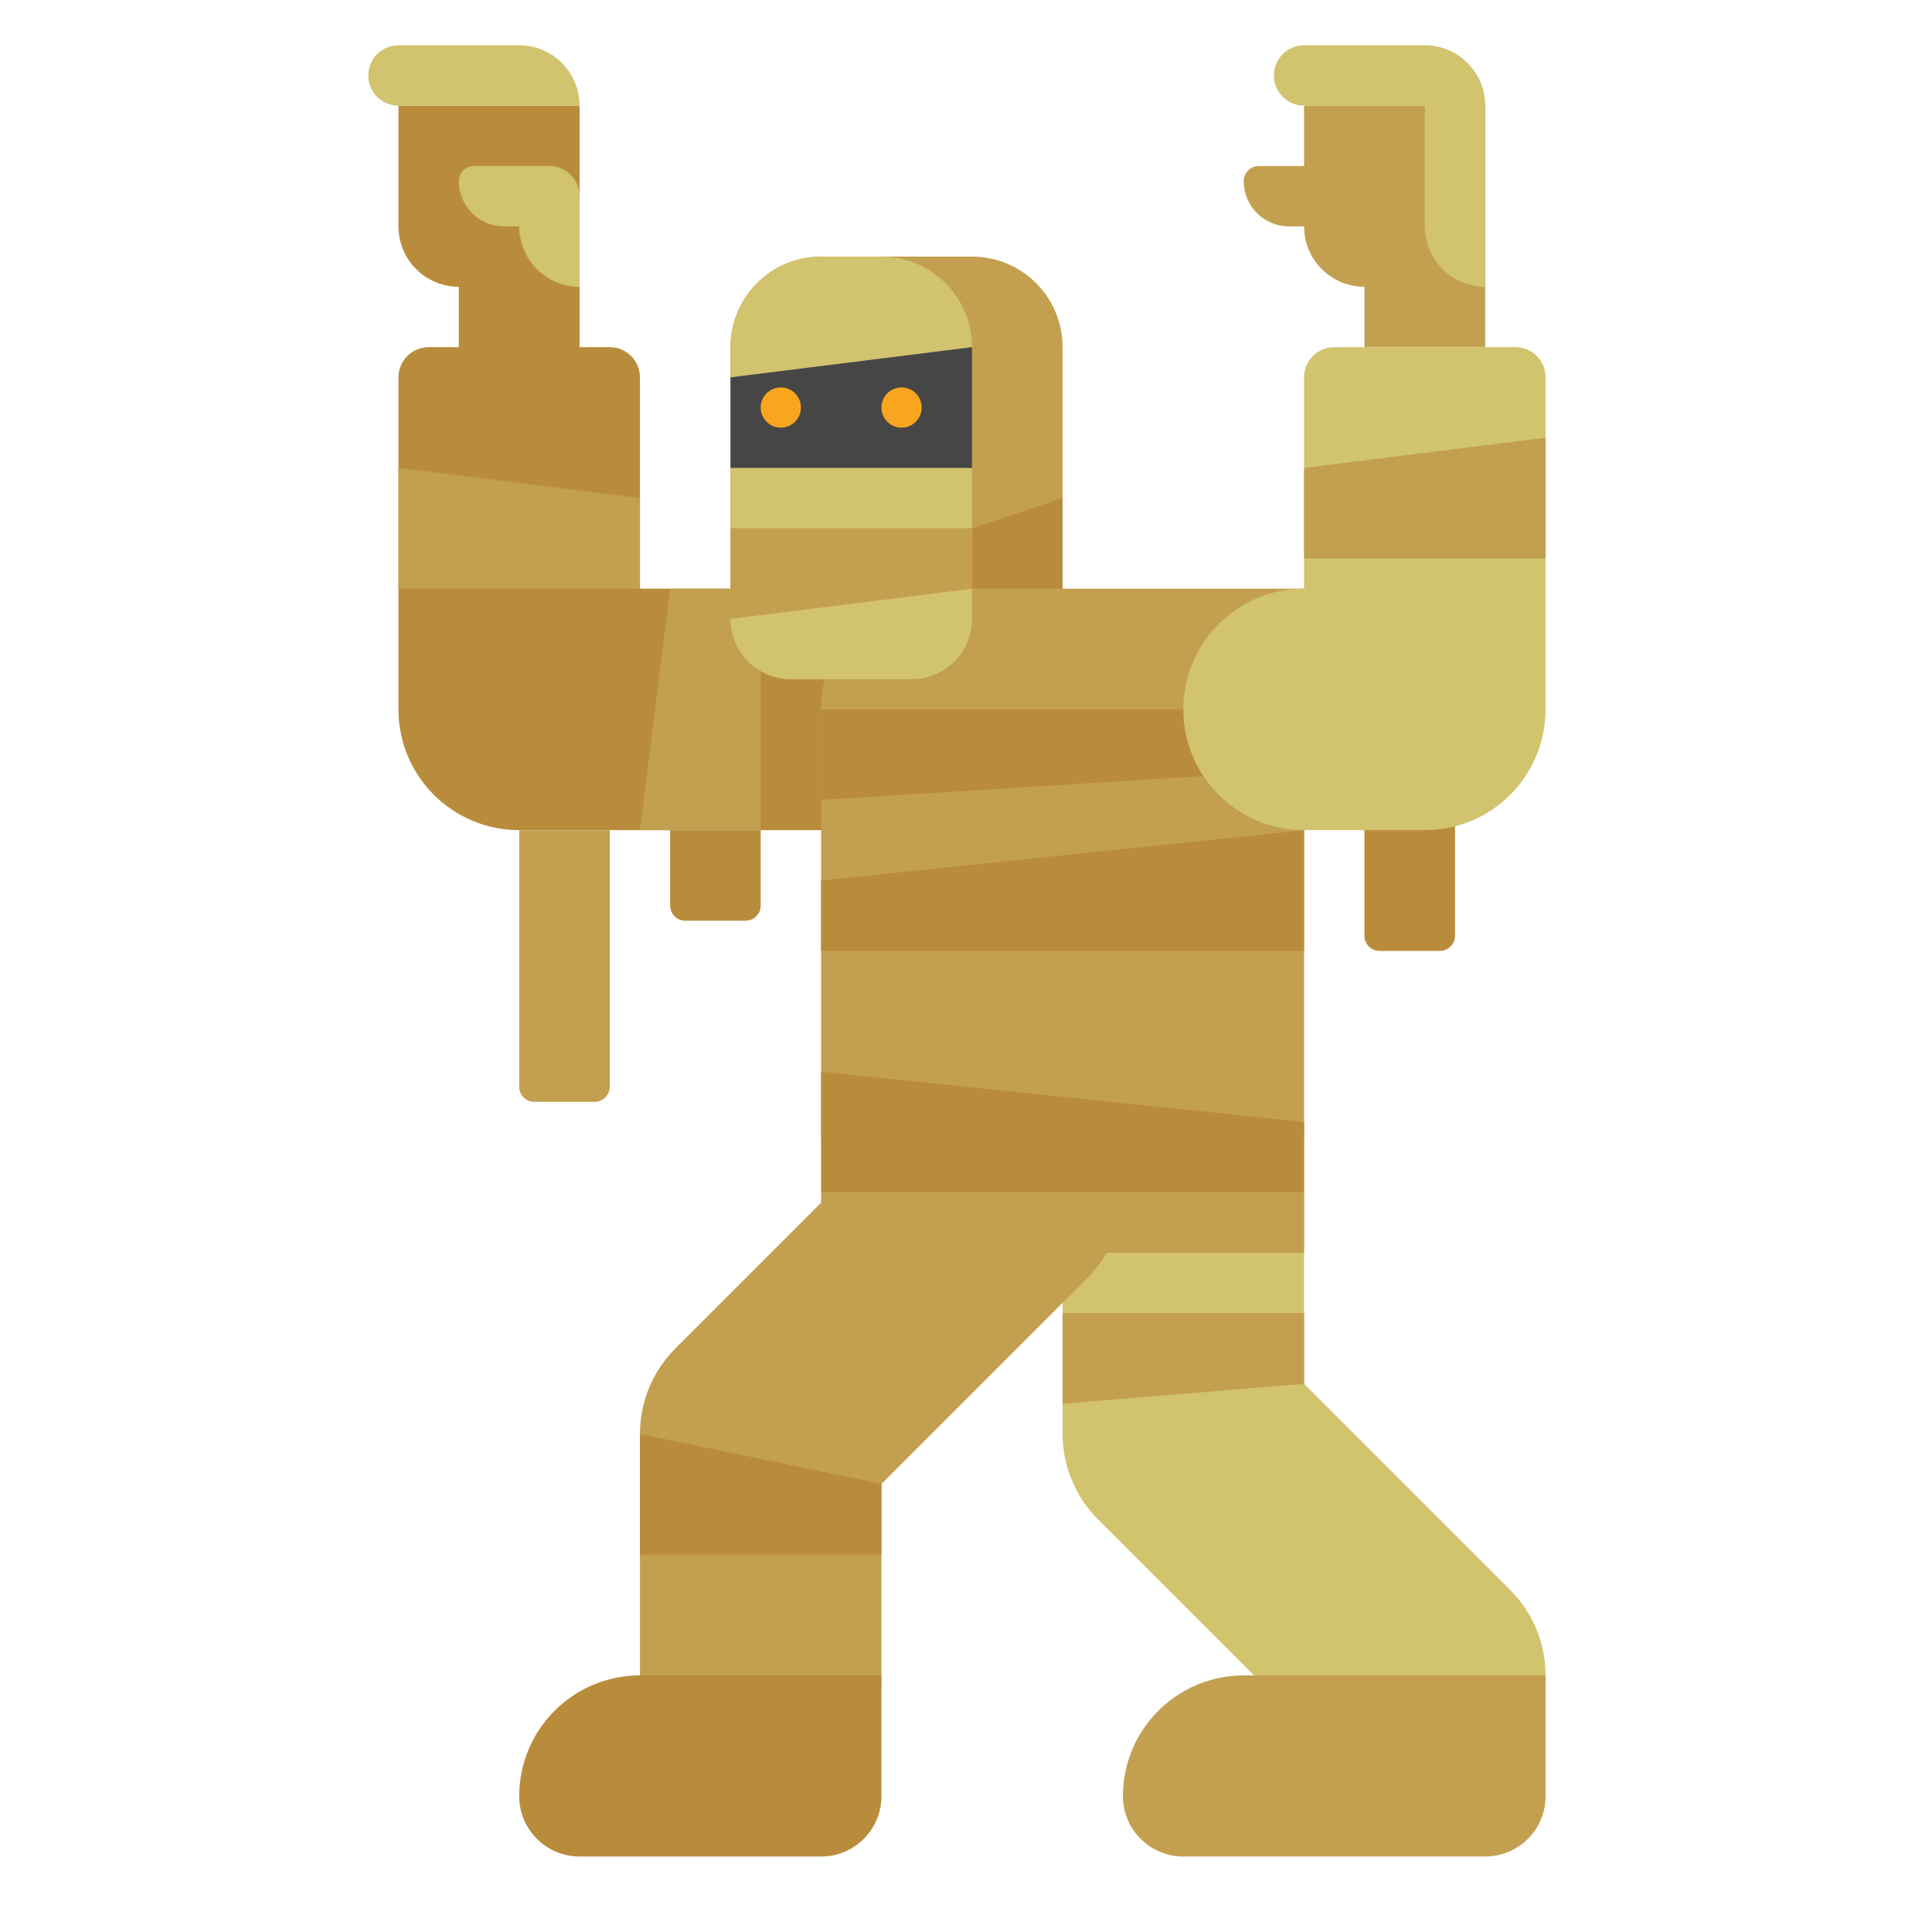 <svg id="Layer_1" enable-background="new 0 0 512 512" height="512" viewBox="0 0 512 512" width="512" xmlns="http://www.w3.org/2000/svg"><g><g><path d="m169.594 156v-56c0-4.418-3.582-8-8-8h-8v-64h-48v32c0 8.836 7.164 16 16 16v16h-8c-4.418 0-8 3.582-8 8v88c0 17.673 14.327 32 32 32h112v-64z" fill="#b98c3c"/></g><g><path d="m381.594 252h-16c-2.209 0-4-1.791-4-4v-36h24v36c0 2.209-1.791 4-4 4z" fill="#b98c3c"/></g><g><path d="m181.594 244h16c2.209 0 4-1.791 4-4v-20h-24v20c0 2.209 1.79 4 4 4z" fill="#b98c3c"/></g><g><path d="m141.594 292h16c2.209 0 4-1.791 4-4v-68h-24v68c0 2.209 1.79 4 4 4z" fill="#c3a050"/></g><g><path d="m169.594 220 8-64h24v64z" fill="#c3a050"/></g><g><path d="m105.594 12h32c8.837 0 16 7.163 16 16h-48c-4.418 0-8-3.582-8-8 0-4.418 3.581-8 8-8z" fill="#d2c36e"/></g><g><path d="m145.594 44h-20c-2.209 0-4 1.791-4 4 0 6.627 5.373 12 12 12h4c0 8.837 7.164 16 16 16v-24c0-4.418-3.582-8-8-8z" fill="#d2c36e"/></g><g><path d="m377.594 476c-8.189 0-16.379-3.124-22.627-9.373l-64-64c-6.002-6.001-9.373-14.141-9.373-22.627v-80c0-17.673 14.327-32 32-32s32 14.327 32 32v66.745l54.627 54.627c12.497 12.497 12.497 32.758 0 45.255-6.248 6.249-14.438 9.373-22.627 9.373z" fill="#d2c36e"/></g><g><path d="m345.594 316h-128v2.746l-38.627 38.627c-6.002 6.001-9.373 14.14-9.373 22.627v64c0 17.673 14.327 32 32 32s32-14.327 32-32v-50.745l54.627-54.628c2.026-2.025 3.719-4.259 5.088-6.627h52.285z" fill="#c3a050"/></g><g><path d="m329.594 316h-96c-8.837 0-16-7.163-16-16v-112c0-17.673 14.327-32 32-32h96v144c0 8.837-7.164 16-16 16z" fill="#c3a050"/></g><g><path d="m217.594 188h128v16l-128 8z" fill="#b98c3c"/></g><g><path d="m153.594 492h64c8.837 0 16-7.163 16-16v-32h-64c-17.673 0-32 14.327-32 32 0 8.837 7.163 16 16 16z" fill="#b98c3c"/></g><g><path d="m409.594 444v32c0 8.837-7.163 16-16 16h-80c-8.837 0-16-7.163-16-16 0-17.673 14.327-32 32-32z" fill="#c3a050"/></g><g><path d="m345.594 28v16h-12c-2.209 0-4 1.791-4 4 0 6.627 5.373 12 12 12h4c0 8.836 7.164 16 16 16v16h32v-64z" fill="#c3a050"/></g><g><path d="m377.594 12h-32c-4.418 0-8 3.582-8 8s3.582 8 8 8h32v32c0 8.837 7.164 16 16 16v-48c0-8.837-7.164-16-16-16z" fill="#d2c36e"/></g><g><path d="m401.594 92h-48c-4.418 0-8 3.582-8 8v56c-17.673 0-32 14.327-32 32s14.327 32 32 32h32c17.673 0 32-14.327 32-32v-88c0-4.418-3.582-8-8-8z" fill="#d2c36e"/></g><g><path d="m209.594 180h56c8.837 0 16-7.163 16-16v-72c0-13.255-10.745-24-24-24h-40c-13.255 0-24 10.745-24 24v72c0 8.837 7.163 16 16 16z" fill="#c3a050"/></g><g><path d="m241.594 180h-32c-8.837 0-16-7.163-16-16v-72c0-13.255 10.745-24 24-24h16c13.255 0 24 10.745 24 24v72c0 8.837-7.164 16-16 16z" fill="#d2c36e"/></g><g><path d="m257.594 124h-64v-24l64-8z" fill="#464646"/></g><g><circle cx="206.927" cy="108" fill="#faa51e" r="5.333"/></g><g><circle cx="238.927" cy="108" fill="#faa51e" r="5.333"/></g><g><path d="m409.594 148h-64v-24l64-8z" fill="#c3a050"/></g><g><path d="m105.594 156h64v-24l-64-8z" fill="#c3a050"/></g><g><path d="m345.594 220-128 13.333v18.667h128z" fill="#b98c3c"/></g><g><path d="m217.594 284 128 13.333v18.667h-128z" fill="#b98c3c"/></g><g><path d="m345.594 348h-64v24l64-5.255z" fill="#c3a050"/></g><g><path d="m233.594 393.255-64-13.255v32h64z" fill="#b98c3c"/></g><g><path d="m193.594 164 64-8v-16h-64z" fill="#c3a050"/></g><g><path d="m257.594 140 24-8v24h-24z" fill="#b98c3c"/></g></g></svg>